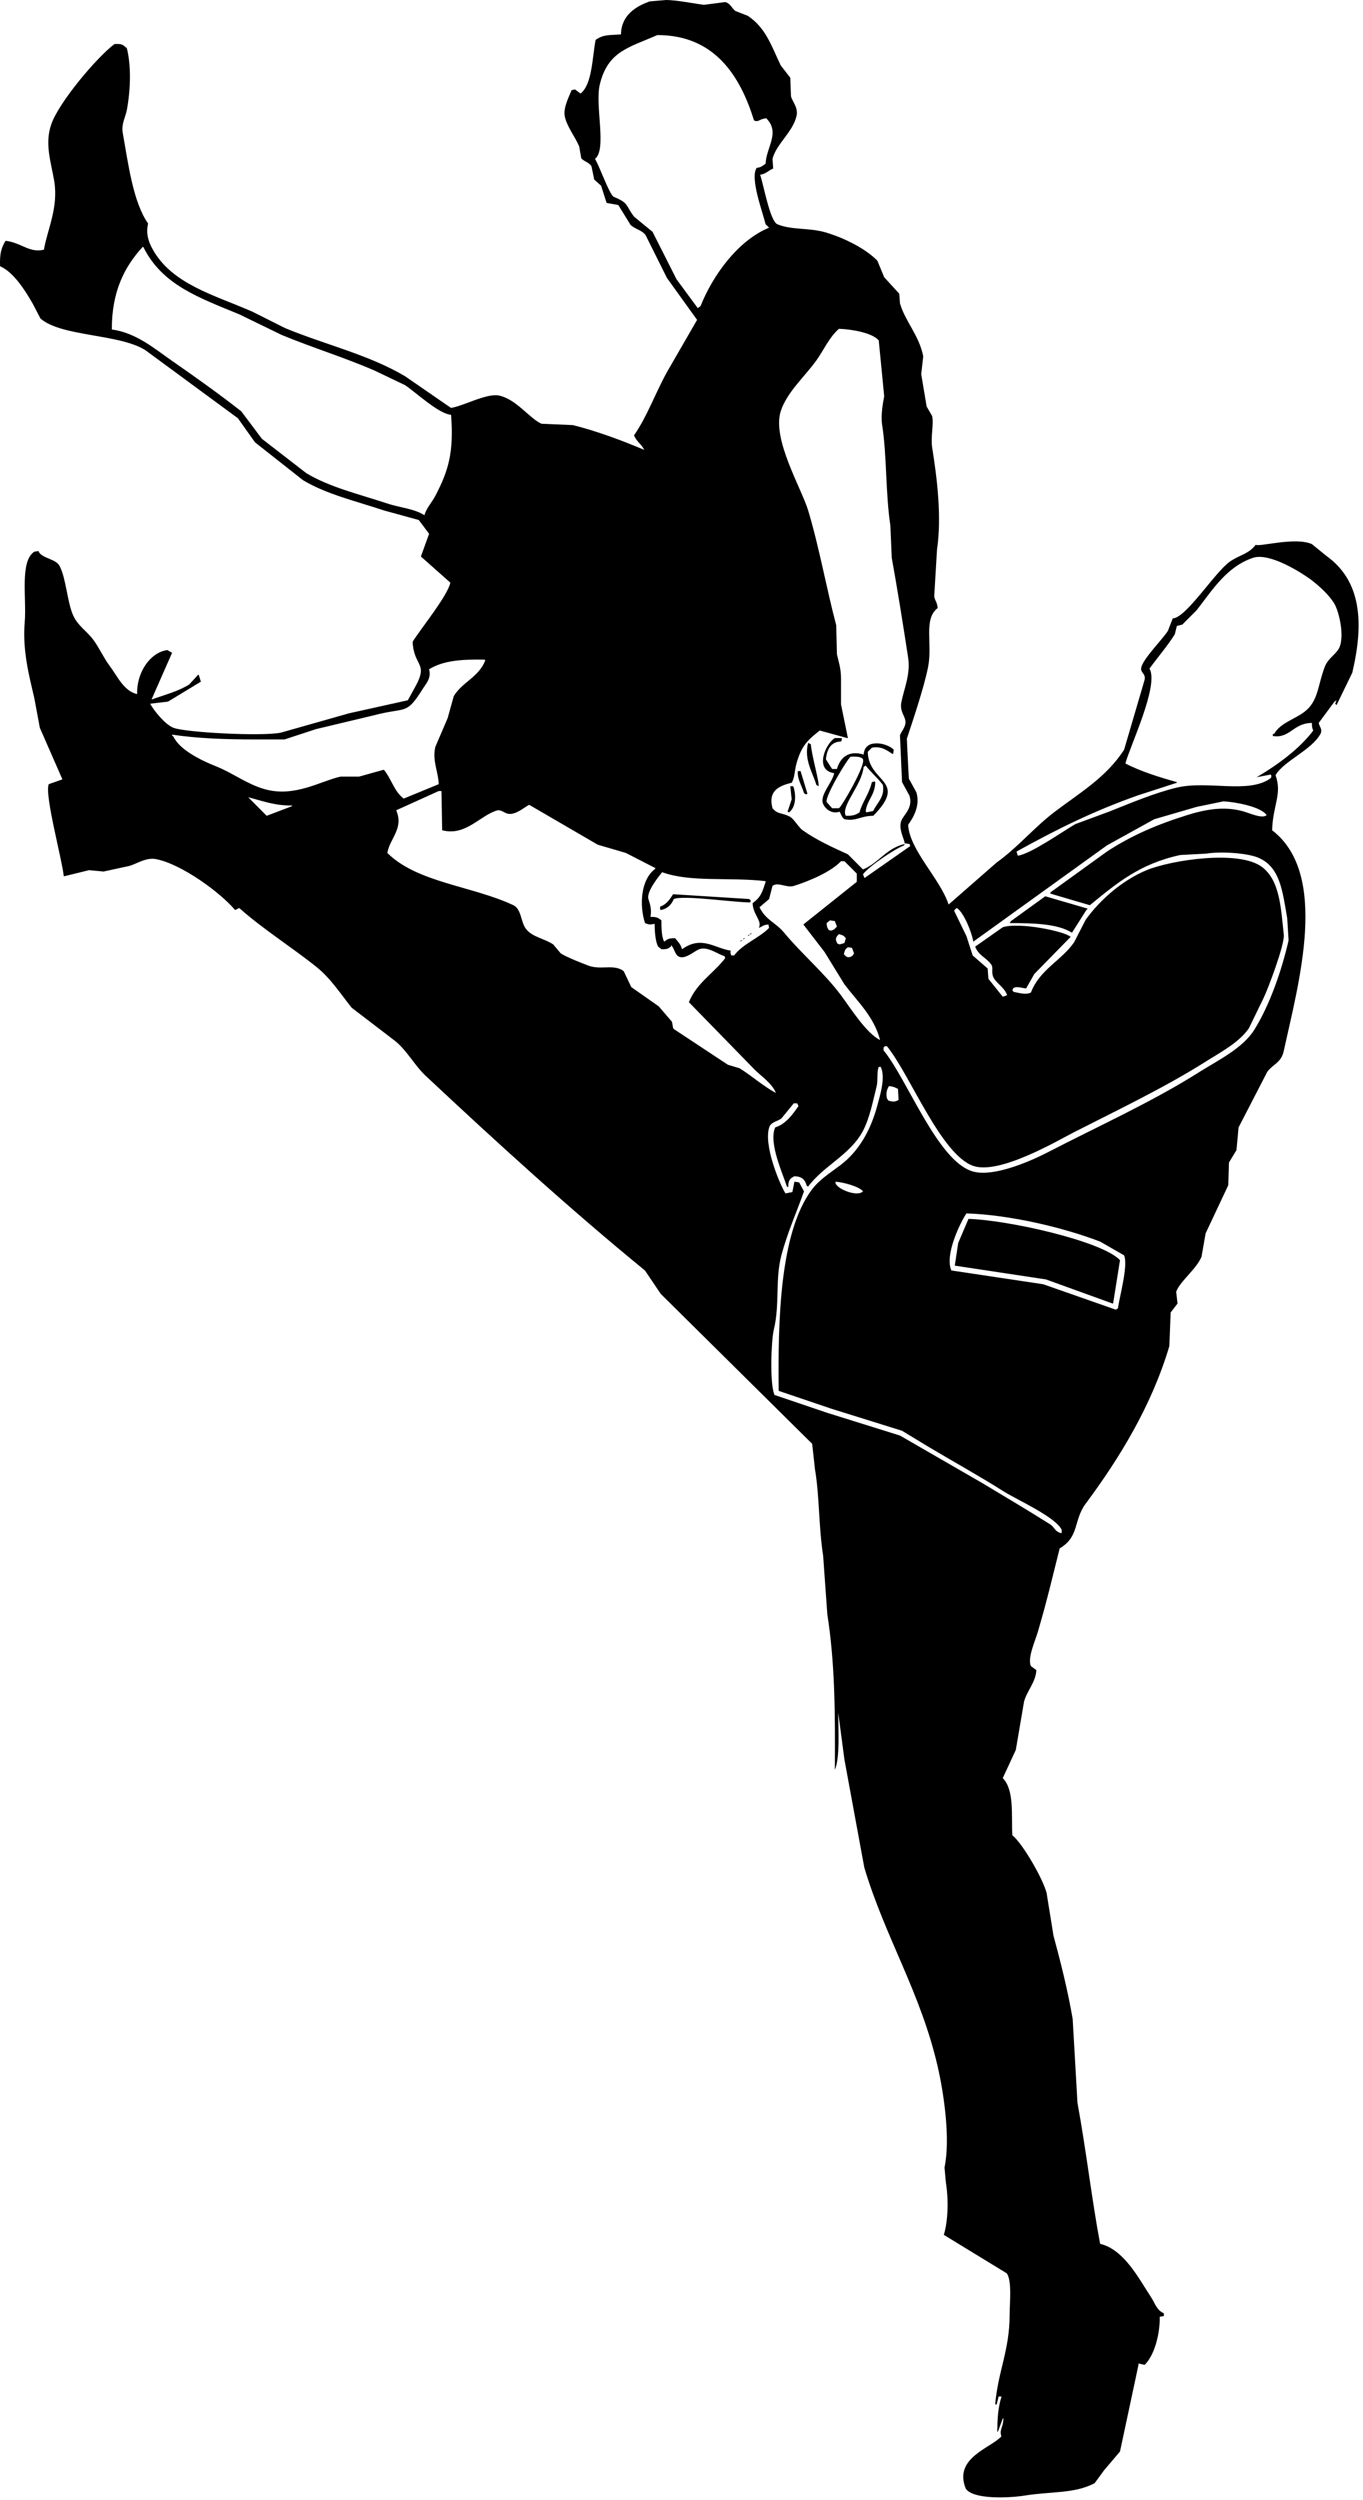 <?xml version="1.0" encoding="UTF-8" standalone="no"?>
<!DOCTYPE svg PUBLIC "-//W3C//DTD SVG 1.1//EN" "http://www.w3.org/Graphics/SVG/1.1/DTD/svg11.dtd">
<svg width="100%" height="100%" viewBox="0 0 216 396" version="1.1" xmlns="http://www.w3.org/2000/svg" xmlns:xlink="http://www.w3.org/1999/xlink" xml:space="preserve" xmlns:serif="http://www.serif.com/" style="fill-rule:evenodd;clip-rule:evenodd;stroke-linejoin:round;stroke-miterlimit:1.414;">
    <g transform="matrix(1,0,0,1,-1056.84,-29.644)">
        <path d="M1162.42,29.644C1164.26,29.676 1166.71,30.196 1168.4,30.408C1169.52,30.262 1170.64,30.116 1171.77,29.971C1172.64,30.199 1172.79,30.963 1173.39,31.387C1174.04,31.641 1174.7,31.897 1175.35,32.151C1178.17,34.05 1179.01,36.715 1180.56,39.995C1181.07,40.649 1181.58,41.302 1182.08,41.958C1182.12,42.936 1182.15,43.916 1182.19,44.898C1182.42,45.792 1183.39,46.675 1183.06,48.057C1182.46,50.583 1179.85,52.463 1179.26,54.811C1179.3,55.318 1179.33,55.828 1179.37,56.337C1178.59,56.654 1178.28,57.181 1177.3,57.316C1177.85,58.891 1178.84,64.596 1180.02,65.162C1182.33,66.12 1185.04,65.67 1187.73,66.468C1190.6,67.321 1193.98,68.994 1195.88,70.936C1196.24,71.808 1196.6,72.679 1196.96,73.551C1197.76,74.422 1198.56,75.296 1199.35,76.165C1199.39,76.674 1199.42,77.181 1199.46,77.69C1200.28,80.54 1202.51,82.782 1203.15,86.08C1203.05,87.024 1202.93,87.969 1202.83,88.912C1203.12,90.617 1203.41,92.326 1203.69,94.034C1203.99,94.544 1204.27,95.05 1204.57,95.557C1204.84,96.996 1204.29,98.85 1204.57,100.568C1205.32,105.275 1206.11,111.465 1205.33,116.694C1205.18,119.164 1205.04,121.634 1204.89,124.103C1204.98,124.77 1205.38,125.039 1205.43,125.957C1203.13,127.74 1204.66,131.625 1203.91,135.326C1203.27,138.525 1201.62,143.418 1200.55,146.655C1200.58,147.42 1200.62,148.18 1200.66,148.946C1200.72,150.288 1200.8,151.632 1200.87,152.974C1201.27,153.702 1201.67,154.429 1202.07,155.153C1202.72,157.392 1201.46,159.279 1200.76,160.277C1200.95,164.268 1205.84,168.831 1207.17,172.912C1209.7,170.697 1212.24,168.482 1214.77,166.268C1218.18,163.827 1220.75,160.665 1224.01,158.204C1228.07,155.135 1232.15,152.759 1234.98,148.398C1236.06,144.695 1237.15,140.993 1238.24,137.287C1238.41,136.271 1237.57,136.252 1237.69,135.433C1237.91,134.044 1241.13,130.851 1241.93,129.55C1242.18,128.899 1242.43,128.245 1242.69,127.591C1244.83,127.526 1249.43,120.158 1251.81,118.549C1253.3,117.547 1254.78,117.351 1255.83,115.936C1256.53,116.284 1262.1,114.65 1264.74,115.825C1265.5,116.445 1266.26,117.059 1267.02,117.678C1272.57,121.64 1273.02,128.238 1271.14,136.199C1270.31,137.905 1269.48,139.613 1268.65,141.321C1268.57,141.247 1268.5,141.174 1268.43,141.104C1268.5,140.919 1268.57,140.74 1268.65,140.558C1268.54,140.632 1268.43,140.702 1268.32,140.775C1267.49,141.9 1266.66,143.026 1265.82,144.153C1265.97,144.81 1266.4,145.094 1266.15,145.789C1264.83,148.393 1260.2,150.218 1258.98,152.433C1260.07,155.423 1258.53,157.229 1258.44,161.147C1267.55,168.138 1262.59,185.487 1260.28,196.122C1259.88,197.972 1258.58,198.194 1257.68,199.39C1256.16,202.332 1254.64,205.274 1253.12,208.215C1253.01,209.413 1252.9,210.612 1252.79,211.811C1252.39,212.462 1251.99,213.12 1251.6,213.771C1251.56,214.97 1251.52,216.168 1251.49,217.366C1250.29,219.906 1249.1,222.45 1247.9,224.993C1247.69,226.225 1247.47,227.462 1247.25,228.696C1246.42,230.685 1243.83,232.581 1243.23,234.254C1243.3,234.868 1243.38,235.488 1243.45,236.104C1243.09,236.576 1242.73,237.051 1242.36,237.523C1242.29,239.304 1242.22,241.081 1242.15,242.858C1239.32,252.377 1234.18,260.696 1228.89,267.81C1226.92,270.461 1227.94,273.025 1224.77,274.891C1223.59,279.581 1222.79,283.083 1221.29,288.18C1220.9,289.515 1219.65,292.232 1220.2,293.522C1220.5,293.74 1220.79,293.957 1221.08,294.173C1220.96,296.145 1219.56,297.472 1219.12,299.184C1218.68,301.729 1218.25,304.271 1217.82,306.812C1217.13,308.302 1216.44,309.792 1215.75,311.28C1217.63,313.153 1217.09,317.321 1217.27,320.322C1218.91,321.652 1222.12,327.203 1222.7,329.474C1223.07,331.726 1223.43,333.978 1223.79,336.228C1224.9,340.315 1226.05,344.865 1226.83,349.413C1227.09,353.843 1227.34,358.272 1227.59,362.703C1228.97,370.208 1229.89,378.22 1231.18,385.039C1234.98,385.948 1237.29,390.514 1239.21,393.427C1239.86,394.393 1240.13,395.564 1241.28,396.042C1241.28,396.188 1241.28,396.329 1241.28,396.477C1241.06,396.515 1240.84,396.546 1240.63,396.584C1240.67,399.485 1239.74,402.744 1238.24,404.212C1237.91,404.141 1237.58,404.066 1237.26,403.995C1237.26,404.065 1237.26,404.141 1237.26,404.212C1236.28,408.787 1235.3,413.363 1234.33,417.94C1233.49,418.921 1232.66,419.902 1231.83,420.88C1231.32,421.569 1230.81,422.262 1230.31,422.953C1227.12,424.635 1223.41,424.24 1219.23,424.913C1216.77,425.308 1211.06,425.565 1209.89,423.821C1207.91,418.937 1213.82,417.415 1215.53,415.542C1215.18,414.416 1215.82,414.171 1215.86,412.71C1215.82,412.71 1215.79,412.71 1215.75,412.71C1215.5,413.399 1215.24,414.089 1214.99,414.78C1214.95,414.78 1214.92,414.78 1214.88,414.78C1214.9,412.852 1214.99,411.012 1215.53,409.331C1215.53,409.293 1215.53,409.259 1215.53,409.224C1215.39,409.224 1215.24,409.224 1215.1,409.224C1214.99,409.66 1214.88,410.096 1214.77,410.531C1214.7,410.497 1214.63,410.459 1214.55,410.424C1215.03,405.141 1216.84,401.887 1216.84,396.26C1216.84,394.403 1217.23,390.98 1216.4,389.723C1213.07,387.688 1209.74,385.655 1206.41,383.62C1207.08,381.445 1207.18,378.108 1206.74,375.342C1206.66,374.544 1206.59,373.744 1206.52,372.943C1207.46,368.573 1206.47,361.434 1205.43,356.927C1202.72,345.188 1197.14,336.559 1193.81,325.444C1192.76,319.741 1191.71,314.038 1190.66,308.338C1190.33,305.87 1190.01,303.398 1189.68,300.928C1189.67,303.616 1189.98,308.037 1189.14,309.973C1189.2,301.076 1189.17,293.097 1187.95,285.352C1187.73,282.262 1187.51,279.177 1187.29,276.09C1186.56,271.395 1186.72,266.601 1185.99,262.362C1185.84,261.018 1185.7,259.674 1185.55,258.331C1177.56,250.416 1169.55,242.495 1161.55,234.58C1160.72,233.346 1159.88,232.11 1159.05,230.876C1147.08,221.094 1135.56,210.583 1124.3,200.042C1122.5,198.358 1121.36,196.039 1119.41,194.486C1117.13,192.746 1114.85,191 1112.57,189.258C1110.83,187.067 1109.2,184.57 1107.03,182.83C1103.08,179.658 1098.56,176.848 1094.75,173.461C1094.54,173.568 1094.32,173.677 1094.1,173.786C1091.81,171.058 1085.71,166.557 1081.61,165.725C1079.97,165.392 1078.52,166.487 1077.27,166.813C1075.93,167.102 1074.59,167.396 1073.25,167.685C1072.49,167.612 1071.73,167.539 1070.96,167.467C1069.63,167.795 1068.29,168.122 1066.95,168.449C1066.67,165.711 1063.87,155.513 1064.56,153.85C1065.28,153.596 1066.01,153.341 1066.73,153.087C1065.54,150.362 1064.34,147.638 1063.15,144.914C1062.86,143.353 1062.57,141.792 1062.28,140.229C1061.42,136.538 1060.38,132.62 1060.76,128.136C1061.07,124.46 1059.94,118.532 1062.28,117.025C1062.5,116.987 1062.71,116.952 1062.93,116.918C1063.38,118.111 1065.67,118.09 1066.3,119.313C1067.31,121.292 1067.47,124.77 1068.36,126.939C1069.1,128.74 1070.57,129.55 1071.62,130.969C1072.6,132.293 1073.27,133.862 1074.22,135.112C1075.36,136.6 1076.45,139.132 1078.57,139.579C1078.48,136.185 1080.6,132.996 1083.35,132.605C1083.6,132.75 1083.85,132.896 1084.11,133.042C1083.02,135.508 1081.94,137.977 1080.85,140.447C1082.92,139.694 1085.07,139.17 1086.83,138.053C1087.29,137.543 1087.77,137.033 1088.23,136.527C1088.27,136.527 1088.31,136.527 1088.34,136.527C1088.45,136.892 1088.56,137.253 1088.67,137.616C1086.93,138.666 1085.19,139.721 1083.46,140.775C1082.52,140.884 1081.57,140.995 1080.63,141.104C1081.31,142.303 1083,144.383 1084.32,144.915C1086.2,145.665 1098.51,146.31 1101.38,145.678C1104.96,144.663 1108.55,143.643 1112.13,142.63C1115.24,141.936 1118.36,141.247 1121.47,140.558C1121.87,139.83 1122.27,139.107 1122.67,138.379C1124.77,134.575 1122.42,135.246 1122.23,131.296C1123.56,129.151 1127.73,124.097 1128.21,121.93C1126.65,120.547 1125.09,119.168 1123.54,117.788C1123.97,116.589 1124.4,115.392 1124.84,114.194C1124.29,113.467 1123.75,112.738 1123.21,112.01C1121.36,111.506 1119.52,110.995 1117.67,110.489C1113.26,109.013 1108.56,107.93 1104.85,105.694C1102.32,103.699 1099.78,101.701 1097.25,99.703C1096.34,98.433 1095.44,97.161 1094.54,95.888C1089.65,92.295 1084.76,88.699 1079.87,85.103C1075.71,82.486 1066.57,82.996 1063.25,80.091C1062.86,79.33 1062.46,78.568 1062.06,77.804C1060.91,75.777 1059.03,72.76 1056.85,71.812C1056.78,69.862 1057.04,68.87 1057.72,67.781C1060.24,68.084 1061.51,69.755 1063.8,69.196C1064.33,66.022 1066.13,62.566 1065.43,58.302C1064.92,55.266 1063.87,52.402 1064.99,49.257C1066.25,45.763 1072.15,38.754 1074.98,36.619C1076.28,36.566 1076.22,36.704 1076.94,37.273C1077.62,39.971 1077.57,43.651 1076.94,47.079C1076.74,48.168 1076.04,49.279 1076.29,50.675C1077.17,55.593 1077.91,61.612 1080.31,65.055C1079.95,66.614 1080.33,67.893 1081.07,69.195C1084.18,74.69 1090.82,76.374 1096.82,79.002C1098.56,79.87 1100.29,80.745 1102.03,81.616C1108.48,84.276 1115.29,85.825 1121.04,89.241C1123.46,90.913 1125.89,92.583 1128.31,94.253C1130.26,93.966 1133.95,91.889 1135.92,92.294C1138.63,92.851 1140.75,95.913 1142.65,96.761C1144.32,96.83 1145.98,96.906 1147.65,96.977C1151.61,97.978 1155.47,99.442 1158.94,100.9C1158.51,100.002 1157.75,99.625 1157.31,98.61C1159.41,95.583 1160.67,91.95 1162.53,88.587C1164.12,85.827 1165.71,83.068 1167.31,80.309C1165.71,78.095 1164.12,75.877 1162.53,73.663C1161.4,71.411 1160.28,69.158 1159.16,66.905C1158.6,66.09 1157.48,65.946 1156.77,65.272C1156.12,64.218 1155.47,63.165 1154.82,62.113C1154.2,62.003 1153.58,61.896 1152.97,61.787C1152.68,60.88 1152.39,59.972 1152.1,59.062C1151.74,58.734 1151.37,58.41 1151.01,58.083C1150.87,57.394 1150.73,56.703 1150.58,56.013C1150.23,55.334 1149.38,55.246 1148.95,54.704C1148.84,54.088 1148.73,53.468 1148.63,52.854C1148.03,51.364 1146.69,49.76 1146.34,48.06C1146.07,46.708 1147.05,44.86 1147.43,43.919C1147.61,43.882 1147.79,43.848 1147.97,43.811C1148.26,44.028 1148.55,44.245 1148.84,44.464C1150.71,43.008 1150.69,38.694 1151.23,35.966C1152.48,35.071 1153.4,35.24 1155.25,35.092C1155.29,32.044 1157.64,30.626 1159.81,29.864C1160.69,29.788 1161.55,29.716 1162.42,29.644ZM1155.91,31.06C1155.94,31.132 1155.98,31.207 1156.02,31.276C1155.98,31.207 1155.94,31.132 1155.91,31.06ZM1161.01,35.2C1156.47,37.195 1153.16,37.75 1151.89,43.042C1151.09,46.368 1153.06,53.305 1151.13,54.811C1151.82,55.889 1153.34,60.262 1154.06,60.801C1156.56,61.835 1155.9,62.081 1157.32,63.96C1158.3,64.763 1159.28,65.562 1160.25,66.361C1161.52,68.865 1162.79,71.373 1164.05,73.877C1165.18,75.402 1166.3,76.927 1167.42,78.454C1167.57,78.344 1167.71,78.234 1167.86,78.124C1169.83,73.171 1173.84,67.707 1178.72,65.706C1178.54,65.523 1178.36,65.344 1178.17,65.162C1177.63,63.009 1175.66,57.786 1176.76,56.227C1177.5,56.155 1177.7,55.887 1178.17,55.574C1178.25,52.986 1180.54,50.672 1178.28,48.385C1177.13,48.468 1177.05,49.082 1176.33,48.709C1174.16,41.747 1170.14,35.188 1161.01,35.2ZM1128.32,95.338C1126.38,95.226 1122.64,91.707 1121.04,90.654C1119.45,89.892 1117.85,89.129 1116.26,88.367C1111.47,86.277 1106.51,84.772 1101.49,82.701C1099.25,81.613 1097.01,80.523 1094.76,79.432C1088.38,76.793 1082.53,74.786 1079.55,68.754C1079.52,68.754 1079.48,68.754 1079.45,68.754C1076.57,71.883 1074.55,75.804 1074.56,81.832C1078.4,82.341 1081.38,84.908 1084.01,86.734C1087.82,89.377 1091.47,91.976 1095.08,94.795C1096.17,96.248 1097.26,97.701 1098.35,99.152C1100.7,100.969 1103.05,102.785 1105.4,104.601C1109.11,106.831 1113.81,107.929 1118.22,109.395C1120.2,110.052 1122.5,110.207 1124.09,111.248C1124.48,110.02 1125.28,109.225 1125.82,108.198C1127.94,104.158 1128.78,101.222 1128.32,95.338ZM1189.79,81.723C1188.21,83.126 1187.46,84.978 1186.21,86.735C1184.47,89.181 1181.52,91.773 1180.56,94.796C1179.17,99.22 1183.85,106.977 1184.91,110.485C1186.65,116.249 1187.84,122.966 1189.36,128.681C1189.4,130.202 1189.43,131.729 1189.47,133.255C1189.74,134.49 1190.12,135.478 1190.12,137.175C1190.12,138.521 1190.12,139.865 1190.12,141.208C1190.48,142.985 1190.84,144.765 1191.21,146.546C1191.17,146.546 1191.13,146.546 1191.1,146.546C1189.65,146.144 1188.2,145.747 1186.75,145.348C1184.8,146.889 1183.85,147.771 1183.06,150.577C1182.74,151.738 1182.81,152.779 1182.3,153.625C1180.17,154.135 1178.55,154.96 1179.26,157.658C1180.08,158.655 1180.69,158.329 1181.97,158.967C1182.66,159.309 1183.34,160.645 1184.04,161.143C1186.18,162.667 1188.79,163.865 1191.21,164.959C1192,165.758 1192.8,166.557 1193.6,167.354C1196.06,166.38 1197.31,163.957 1200.22,163.324C1200.18,163.396 1200.15,163.469 1200.11,163.544C1198.57,164.129 1194.53,166.869 1193.6,168.119C1193.67,168.302 1193.74,168.481 1193.81,168.662C1193.85,168.662 1193.88,168.662 1193.92,168.662C1196.31,166.992 1198.7,165.319 1201.09,163.65C1201.05,163.544 1201.02,163.433 1200.98,163.324C1200.73,163.289 1200.48,163.251 1200.22,163.213C1200.06,162.33 1199.19,160.88 1199.68,159.618C1200.05,158.677 1201.54,157.672 1200.98,155.697C1200.59,154.971 1200.18,154.244 1199.79,153.518C1199.68,151.048 1199.57,148.58 1199.46,146.111C1199.64,145.569 1200.28,144.892 1200.33,144.149C1200.4,143.077 1199.38,142.455 1199.68,140.88C1200.06,138.88 1201.15,136.453 1200.77,133.908C1199.93,128.403 1199.08,123.1 1198.16,117.999C1198.09,116.293 1198.01,114.585 1197.94,112.88C1197.16,107.764 1197.4,101.825 1196.64,96.973C1196.39,95.408 1196.76,93.509 1196.96,92.396C1196.68,89.454 1196.38,86.516 1196.1,83.574C1195.13,82.363 1191.78,81.784 1189.79,81.723ZM1264.74,144.149C1261.77,144.165 1261.26,146.662 1258.55,146.22C1258.55,146.112 1258.55,146.003 1258.55,145.892C1258.62,145.892 1258.69,145.892 1258.76,145.892C1259.72,144.149 1261.98,143.592 1263.54,142.404C1265.81,140.691 1265.64,138.186 1266.8,135.214C1267.25,134.065 1268.22,133.496 1268.87,132.601C1270.08,130.903 1269.08,126.597 1268.32,125.302C1267.51,123.905 1265.9,122.454 1264.63,121.486C1263.36,120.526 1258.09,117.09 1255.4,118C1251.22,119.417 1248.97,123.101 1246.49,126.28C1245.73,127.045 1244.97,127.806 1244.21,128.57C1243.92,128.643 1243.63,128.716 1243.34,128.787C1243.23,129.222 1243.13,129.659 1243.02,130.096C1241.9,131.902 1240.27,133.801 1239,135.542C1240.58,138.172 1235.81,148.034 1235.19,150.577C1237.56,151.8 1240.6,152.767 1243.34,153.519C1243.34,153.556 1243.34,153.593 1243.34,153.625C1241.32,154.282 1239.29,154.934 1237.26,155.591C1229.97,158.151 1224.08,161.125 1217.93,164.523C1218,164.74 1218.07,164.96 1218.14,165.177C1220.22,164.888 1225.31,161.292 1227.27,160.165C1229.04,159.511 1230.82,158.856 1232.59,158.202C1235.9,156.891 1239.74,155.248 1243.34,154.389C1248.22,153.23 1254.63,155.4 1258.11,152.972C1258.34,152.762 1258.23,152.933 1258.33,152.538C1258.3,152.463 1258.26,152.392 1258.22,152.321C1257.46,152.463 1256.7,152.611 1255.94,152.756C1256.01,152.718 1256.09,152.683 1256.16,152.646C1259.31,150.785 1262.81,148.229 1264.96,145.348C1264.79,145.021 1264.74,144.728 1264.74,144.149ZM1126.37,153.847C1126.3,151.837 1125.33,150.209 1125.82,147.961C1126.47,146.436 1127.13,144.91 1127.78,143.386C1128.1,142.223 1128.43,141.062 1128.75,139.899C1130.1,137.665 1132.73,136.892 1133.75,134.233C1133.71,134.198 1133.68,134.164 1133.64,134.125C1129.96,134.045 1127.02,134.288 1124.84,135.65C1125.21,137.093 1124.39,137.861 1123.87,138.699C1121.17,143.021 1121.3,141.561 1116.05,142.949C1113,143.676 1109.96,144.4 1106.92,145.128C1105.26,145.673 1103.59,146.219 1101.93,146.763C1100.41,146.763 1098.88,146.763 1097.36,146.763C1092.55,146.763 1088.2,146.615 1084.11,146.002C1084.11,146.037 1084.11,146.074 1084.11,146.111C1084.18,146.181 1084.26,146.254 1084.33,146.328C1085.35,148.46 1088.79,150.111 1091.06,151.014C1093.67,152.043 1095.86,153.775 1098.67,154.607C1103.48,156.033 1107.63,153.343 1110.83,152.647C1111.81,152.647 1112.78,152.647 1113.76,152.647C1115.07,152.284 1116.37,151.921 1117.67,151.558C1118.89,153.022 1119.28,154.985 1120.82,156.132C1122.67,155.371 1124.52,154.607 1126.37,153.847ZM1189.14,146.546C1189.51,146.546 1189.87,146.546 1190.23,146.546C1190.23,146.653 1190.23,146.763 1190.23,146.873C1190.19,146.946 1190.16,147.018 1190.12,147.09C1188.46,147.125 1187.86,148.418 1187.73,149.922C1188.06,150.431 1188.38,150.937 1188.71,151.447C1188.96,151.447 1189.22,151.447 1189.47,151.447C1190.03,149.513 1191.42,148.474 1193.7,149.159C1193.78,148.283 1194.14,147.813 1194.79,147.527C1196.17,147.098 1197.81,147.715 1198.48,148.395C1198.45,148.615 1198.41,148.832 1198.38,149.052C1198.34,149.052 1198.3,149.052 1198.27,149.052C1197.38,148.484 1196.51,147.787 1195.01,148.072C1194.79,148.289 1194.58,148.507 1194.36,148.723C1194.44,153.66 1200.83,153.183 1195.23,158.856C1193.13,158.867 1192.61,159.765 1190.66,159.4C1190.23,159.049 1190.18,158.735 1189.9,158.201C1188.71,158.638 1187.64,157.794 1187.3,157.006C1186.65,155.646 1188.71,153.684 1189.04,152.102C1185.87,151.675 1187.6,147.485 1189.14,146.546ZM1184.91,147.308C1185.05,147.383 1185.19,147.453 1185.34,147.528C1185.47,149.37 1186.8,153.845 1186.54,154.172C1186.43,154.099 1186.32,154.027 1186.21,153.956C1185.66,152.073 1184.2,149.949 1184.91,147.308ZM1191.64,149.488C1190.88,150.217 1187.59,155.774 1187.84,156.677C1188.13,157.007 1188.42,157.334 1188.71,157.658C1189.07,157.658 1189.43,157.658 1189.79,157.658C1190.19,157.467 1194.03,150.876 1193.6,149.922C1193.38,149.448 1192.36,149.467 1191.64,149.488ZM1194.03,150.903C1193.92,150.976 1193.81,151.049 1193.7,151.12C1193.41,154.048 1190.04,157.311 1190.88,158.856C1191.98,158.896 1192.46,158.711 1193.05,158.313C1193.51,156.631 1194.54,155.483 1195.01,153.519C1195.15,153.483 1195.3,153.446 1195.44,153.408C1195.48,153.446 1195.52,153.483 1195.55,153.519C1195.5,155.634 1194.27,156.291 1194.03,158.096C1194.07,158.168 1194.1,158.241 1194.14,158.314C1194.5,158.241 1194.86,158.168 1195.22,158.096C1195.82,156.783 1197.1,155.894 1196.75,153.956C1195.93,152.864 1194.9,152.011 1194.03,150.903ZM1183.28,151.775C1183.42,151.775 1183.57,151.775 1183.71,151.775C1184.08,152.973 1184.43,154.172 1184.8,155.371C1184.73,155.406 1184.65,155.443 1184.58,155.481C1184.47,155.406 1184.36,155.336 1184.25,155.26C1183.93,154.131 1183.14,152.976 1183.28,151.775ZM1255.62,152.756C1255.72,152.756 1255.83,152.756 1255.94,152.756C1255.83,152.756 1255.72,152.756 1255.62,152.756ZM1182.08,154.172C1182.23,154.172 1182.37,154.172 1182.52,154.172C1182.55,154.245 1182.59,154.32 1182.63,154.389C1183.02,155.739 1182.94,157.563 1181.87,158.313C1181.79,158.278 1181.72,158.24 1181.65,158.202C1181.87,157.551 1182.08,156.894 1182.3,156.244C1182.23,155.554 1182.15,154.861 1182.08,154.172ZM1126.37,154.934C1124.12,155.953 1121.87,156.969 1119.63,157.984C1120.86,160.879 1118.64,162.385 1118.22,164.739C1122.97,169.462 1131.76,169.976 1138.2,173.019C1139.46,173.611 1139.37,175.655 1140.16,176.726C1141.16,178.082 1143.08,178.264 1144.51,179.23C1144.9,179.702 1145.3,180.173 1145.7,180.646C1146.52,181.208 1149.31,182.303 1150.15,182.608C1152.12,183.317 1154.19,182.279 1155.69,183.48C1156.09,184.314 1156.49,185.151 1156.88,185.987C1158.33,187.001 1159.78,188.016 1161.23,189.036C1161.92,189.834 1162.61,190.634 1163.29,191.432C1163.48,191.816 1163.37,192.344 1163.62,192.631C1166.48,194.519 1169.34,196.406 1172.2,198.295C1172.81,198.477 1173.43,198.659 1174.04,198.842C1175.93,200.013 1177.73,201.634 1179.8,202.762C1179.24,201.278 1177.49,200.121 1176.43,199.06C1172.96,195.5 1169.48,191.94 1166.01,188.382C1167.25,185.311 1169.91,183.831 1171.76,181.409C1171.73,181.3 1171.69,181.193 1171.66,181.083C1170.7,180.852 1168.97,179.473 1167.64,179.994C1166.87,180.292 1165.48,181.592 1164.49,181.193C1163.74,180.89 1163.75,179.831 1163.18,179.337C1163.18,179.412 1163.18,179.485 1163.18,179.557C1162.74,179.898 1162.56,180.013 1161.66,179.994C1161.48,179.846 1161.3,179.702 1161.12,179.557C1160.71,178.726 1160.59,177.253 1160.58,175.961C1159.9,176.111 1159.71,176.123 1159.06,175.852C1158.16,173.112 1158.33,168.977 1160.69,167.247C1160.69,167.21 1160.69,167.175 1160.69,167.137C1159.13,166.338 1157.57,165.539 1156.02,164.74C1154.53,164.305 1153.04,163.868 1151.56,163.433C1147.94,161.329 1144.32,159.222 1140.7,157.114C1139.9,157.524 1138.55,158.773 1137.33,158.531C1136.78,158.42 1136.26,157.889 1135.7,157.985C1132.97,158.713 1130.65,162.155 1126.91,161.144C1126.87,159.077 1126.83,157.007 1126.8,154.935C1126.65,154.934 1126.51,154.934 1126.37,154.934ZM1096.17,155.915C1097.15,156.894 1098.12,157.876 1099.1,158.857C1100.44,158.348 1101.78,157.838 1103.12,157.334C1103.12,157.297 1103.12,157.259 1103.12,157.224C1100.4,157.274 1098.35,156.476 1096.17,155.915ZM1250.73,156.569C1249.32,156.86 1247.9,157.149 1246.49,157.441C1244.25,158.095 1242,158.75 1239.76,159.401C1237.26,160.783 1234.76,162.16 1232.26,163.544C1225.2,168.625 1218.14,173.712 1211.08,178.794C1210.86,177.318 1209.57,174.168 1208.48,173.458C1208.24,173.621 1208.21,173.656 1208.04,173.892C1208.69,175.238 1209.35,176.579 1210,177.925C1210.32,178.942 1210.65,179.958 1210.98,180.973C1211.77,181.666 1212.57,182.355 1213.36,183.044C1213.4,183.588 1213.44,184.132 1213.48,184.68C1214.24,185.623 1215,186.567 1215.75,187.511C1215.97,187.439 1216.19,187.366 1216.41,187.291C1216.41,187.256 1216.41,187.222 1216.41,187.184C1215.97,185.98 1214.66,185.356 1214.23,184.352C1213.91,183.58 1214.31,182.939 1213.91,182.39C1213.14,181.325 1211.98,181.017 1211.41,179.669C1211.41,179.631 1211.41,179.593 1211.41,179.558C1212.86,178.539 1214.31,177.523 1215.75,176.51C1218.31,175.671 1225.5,177.121 1226.51,178.033C1224.59,179.995 1222.67,181.956 1220.75,183.915C1220.32,184.681 1219.88,185.441 1219.45,186.206C1218.74,186.131 1217.83,185.78 1217.38,186.206C1217.35,186.314 1217.31,186.422 1217.28,186.531C1217.35,186.603 1217.42,186.678 1217.49,186.751C1218.38,186.908 1219.37,187.257 1220.21,186.857C1221.6,183.208 1225.03,181.808 1227.05,178.903C1227.67,177.705 1228.28,176.507 1228.9,175.308C1231.21,172.111 1234.73,169.052 1238.56,167.464C1242.38,165.884 1253.3,164.166 1256.92,167.029C1259.63,169.172 1259.82,173.266 1260.29,177.704C1260.45,179.262 1257.7,186.513 1257.03,187.837C1256.27,189.397 1255.51,190.961 1254.75,192.522C1253.17,194.805 1250.18,196.356 1247.8,197.861C1241.32,201.947 1234.05,205.399 1227.05,208.972C1224.47,210.289 1215.24,215.745 1211.08,214.312C1205.95,212.536 1201.05,199.832 1197.4,195.354C1197.29,195.354 1197.18,195.354 1197.07,195.354C1197,195.429 1196.93,195.499 1196.86,195.574C1196.86,195.717 1196.86,195.865 1196.86,196.009C1200.64,200.592 1205.42,213.559 1210.98,215.183C1214.46,216.204 1220.74,213.264 1222.92,212.134C1230.85,208.035 1239.36,204.204 1246.82,199.495C1249.79,197.617 1253.77,195.708 1255.62,192.74C1258.03,188.865 1259.92,183.51 1261.05,178.577C1260.98,177.416 1260.9,176.255 1260.83,175.09C1260.09,170.774 1259.7,166.963 1256.27,165.504C1254.41,164.713 1250.18,164.485 1248.01,164.847C1246.64,164.922 1245.26,164.994 1243.88,165.069C1237.42,166.461 1233.78,169.568 1229.55,173.02C1227.45,172.404 1225.35,171.787 1223.25,171.166C1223.28,171.094 1223.32,171.025 1223.36,170.949C1226.33,168.81 1229.3,166.665 1232.26,164.522C1236.12,162.004 1240.09,160.274 1244.97,158.75C1247.89,157.835 1250.73,157.339 1253.66,158.095C1254.79,158.384 1256.87,159.401 1257.57,158.75C1256.67,157.425 1252.71,156.674 1250.73,156.569ZM1190.12,166.049C1188.49,167.77 1185.06,169.201 1182.63,169.971C1181.51,170.32 1180.07,169.265 1179.26,169.971C1179.08,170.66 1178.9,171.349 1178.72,172.041C1178.21,172.476 1177.7,172.91 1177.2,173.348C1178.25,175.444 1179.73,175.713 1181.11,177.378C1183.93,180.781 1187.51,183.78 1190.12,187.291C1191.62,189.312 1194.12,193.297 1196.31,194.375C1195.35,190.648 1192.68,188.23 1190.66,185.547C1189.62,183.842 1188.56,182.137 1187.51,180.429C1186.39,178.979 1185.27,177.522 1184.15,176.07C1186.97,173.82 1189.79,171.568 1192.62,169.315C1192.62,168.88 1192.62,168.447 1192.62,168.01C1191.97,167.355 1191.32,166.704 1190.66,166.05C1190.48,166.049 1190.3,166.049 1190.12,166.049ZM1161.77,167.792C1161.3,168.39 1159.25,170.852 1159.6,172.042C1159.86,172.922 1160.13,173.607 1159.93,174.874C1160.95,174.843 1161.14,175.024 1161.66,175.419C1161.65,176.478 1161.68,178.111 1162.1,178.795C1162.62,178.397 1162.8,178.231 1163.84,178.253C1164.3,178.851 1164.68,179.114 1164.92,179.996C1168.01,177.757 1170.13,179.855 1172.63,180.213C1172.58,180.669 1172.58,180.609 1172.74,180.974C1172.88,180.974 1173.03,180.974 1173.18,180.974C1174.62,179.089 1177.06,178.286 1178.72,176.617C1178.68,176.435 1178.64,176.256 1178.61,176.071C1177.79,176.127 1177.69,176.387 1177.09,176.617C1177.68,175.509 1176.17,174.55 1176.11,172.695C1177.37,171.77 1177.63,171.035 1178.17,169.316C1178.17,169.284 1178.17,169.247 1178.17,169.21C1172.46,168.54 1166.3,169.438 1161.77,167.792ZM1163.51,171.278C1167.53,171.532 1171.55,171.787 1175.57,172.041C1175.64,172.11 1175.71,172.187 1175.79,172.258C1175.79,172.327 1175.79,172.404 1175.79,172.475C1175.75,172.512 1175.71,172.547 1175.68,172.582C1173.14,172.568 1165.12,171.397 1163.62,172.04C1163.25,172.916 1162.63,173.585 1161.55,173.781C1161.52,173.745 1161.49,173.711 1161.45,173.673C1161.45,173.529 1161.45,173.381 1161.45,173.239C1162.47,172.913 1162.98,172.079 1163.51,171.278ZM1222.49,171.604C1224.73,172.259 1226.98,172.911 1229.22,173.565C1229.15,173.637 1229.08,173.712 1229,173.782C1228.24,174.982 1227.48,176.178 1226.72,177.377C1224.43,175.926 1220.52,175.852 1216.84,175.852C1216.91,175.745 1216.98,175.635 1217.06,175.527C1218.87,174.219 1220.68,172.91 1222.49,171.604ZM1188.38,175.417C1188.2,175.562 1188.02,175.709 1187.84,175.852C1187.86,176.468 1187.96,176.583 1188.17,176.944C1188.27,176.981 1188.38,177.016 1188.49,177.05C1189.08,176.918 1189.13,176.747 1189.47,176.398C1189.36,176.106 1189.25,175.817 1189.14,175.527C1188.89,175.489 1188.64,175.454 1188.38,175.417ZM1175.78,177.487C1175.86,177.487 1175.93,177.487 1176,177.487C1175.89,177.559 1175.78,177.633 1175.68,177.704C1175.71,177.633 1175.75,177.559 1175.78,177.487ZM1189.79,177.595C1189.26,178.099 1189.14,178.455 1189.58,179.12C1189.69,179.158 1189.79,179.195 1189.9,179.231C1190.16,179.158 1190.41,179.085 1190.66,179.014C1190.74,178.758 1190.81,178.506 1190.88,178.252C1190.71,178.064 1190.68,177.968 1190.44,177.815C1190.23,177.742 1190.01,177.67 1189.79,177.595ZM1175.46,177.705C1175.53,177.705 1175.6,177.705 1175.68,177.705C1175.57,177.777 1175.46,177.85 1175.35,177.925C1175.38,177.849 1175.42,177.776 1175.46,177.705ZM1175.13,177.924C1175.2,177.924 1175.28,177.924 1175.35,177.924C1175.28,177.924 1175.2,177.924 1175.13,177.924ZM1174.7,178.251C1174.77,178.251 1174.84,178.251 1174.91,178.251C1174.81,178.32 1174.7,178.396 1174.59,178.468C1174.63,178.396 1174.66,178.321 1174.7,178.251ZM1174.26,178.577C1174.34,178.577 1174.41,178.577 1174.48,178.577C1174.37,178.648 1174.26,178.723 1174.15,178.794C1174.19,178.723 1174.23,178.648 1174.26,178.577ZM1191.21,179.668C1191.02,179.841 1190.93,179.868 1190.77,180.102C1190.7,180.319 1190.63,180.536 1190.56,180.757C1190.87,181.091 1191.07,181.408 1191.64,181.194C1192,181.015 1191.99,180.971 1192.18,180.647C1192.08,180.358 1191.97,180.064 1191.86,179.775C1191.64,179.74 1191.42,179.703 1191.21,179.668ZM1196.1,198.623C1195.76,199.395 1196,200.726 1195.77,201.674C1195.16,204.139 1194.66,206.732 1193.6,208.757C1191.62,212.521 1187.37,214.278 1184.91,217.581C1184.83,217.546 1184.76,217.509 1184.69,217.471C1184.43,216.506 1183.94,215.983 1182.74,215.946C1182.02,216.288 1181.75,216.605 1181.76,217.689C1181.69,217.654 1181.61,217.619 1181.54,217.581C1180.95,215.662 1178.59,210.636 1179.69,208.212C1181.4,207.671 1182.45,206.153 1183.38,204.833C1183.31,204.688 1183.24,204.544 1183.17,204.398L1182.63,204.398C1181.97,205.196 1181.32,205.994 1180.67,206.796C1180.04,207.265 1179.24,207.3 1178.82,207.991C1177.68,210.713 1180.41,217.256 1181.32,218.669C1181.68,218.6 1182.05,218.523 1182.41,218.452C1182.52,217.908 1182.63,217.363 1182.73,216.819C1182.77,216.819 1182.81,216.819 1182.84,216.819C1183.06,216.856 1183.28,216.891 1183.49,216.925C1183.75,217.397 1184,217.872 1184.25,218.344C1183.14,221.53 1181.66,224.75 1180.67,228.474C1179.66,232.26 1180.44,236.28 1179.47,240.241C1179.05,241.986 1178.8,248.869 1179.58,250.59C1182.37,251.534 1185.16,252.481 1187.95,253.425C1191.78,254.621 1195.62,255.819 1199.46,257.018C1203.8,259.525 1208.15,262.03 1212.49,264.537C1216.04,266.668 1219.63,268.792 1223.25,271.074C1223.99,271.546 1224.01,272.298 1225.09,272.491L1225.09,271.947C1224.11,269.901 1217.99,267.187 1215.86,265.843C1212,263.408 1207.93,261.153 1203.91,258.762C1202.54,257.928 1201.16,257.092 1199.78,256.257C1196.06,255.094 1192.33,253.933 1188.6,252.772C1185.81,251.825 1183.02,250.882 1180.24,249.94C1180.12,238.857 1180.4,224.96 1185.45,218.128C1186.67,216.478 1188.37,215.443 1190.01,214.201C1192.89,212.025 1194.8,208.762 1195.88,204.722C1196.26,203.266 1197.22,200.365 1196.42,198.622C1196.31,198.623 1196.2,198.623 1196.1,198.623ZM1197.72,201.673C1197.37,202.209 1197.22,202.808 1197.4,203.636C1197.47,203.743 1197.54,203.853 1197.62,203.96C1198.3,204.177 1198.69,204.205 1199.24,203.854C1199.24,203.817 1199.24,203.779 1199.24,203.744C1199.21,203.197 1199.17,202.656 1199.14,202.11C1198.66,201.88 1198.43,201.724 1197.72,201.673ZM1189.25,216.819C1188.98,217.767 1192.62,219.347 1193.6,218.344C1193.07,217.588 1190.37,216.856 1189.25,216.819ZM1210,221.831C1209.06,223.193 1206.49,228.44 1207.61,230.873C1212.46,231.597 1217.31,232.326 1222.16,233.053C1226,234.396 1229.84,235.74 1233.67,237.084C1233.78,237.011 1233.89,236.938 1234,236.864C1234.27,234.97 1235.66,230.021 1234.98,228.476C1233.71,227.75 1232.45,227.026 1231.18,226.299C1225.48,224.115 1217.08,222.074 1210,221.831ZM1210.32,222.702C1216.47,222.868 1231.47,226.192 1234.33,229.239C1233.96,231.526 1233.6,233.813 1233.24,236.1C1233.2,236.1 1233.17,236.1 1233.13,236.1C1229.62,234.832 1226.11,233.561 1222.6,232.29C1217.78,231.564 1212.96,230.836 1208.15,230.107C1208.33,228.909 1208.51,227.713 1208.69,226.514C1209.23,225.244 1209.78,223.972 1210.32,222.702Z"/>
    </g>
</svg>
